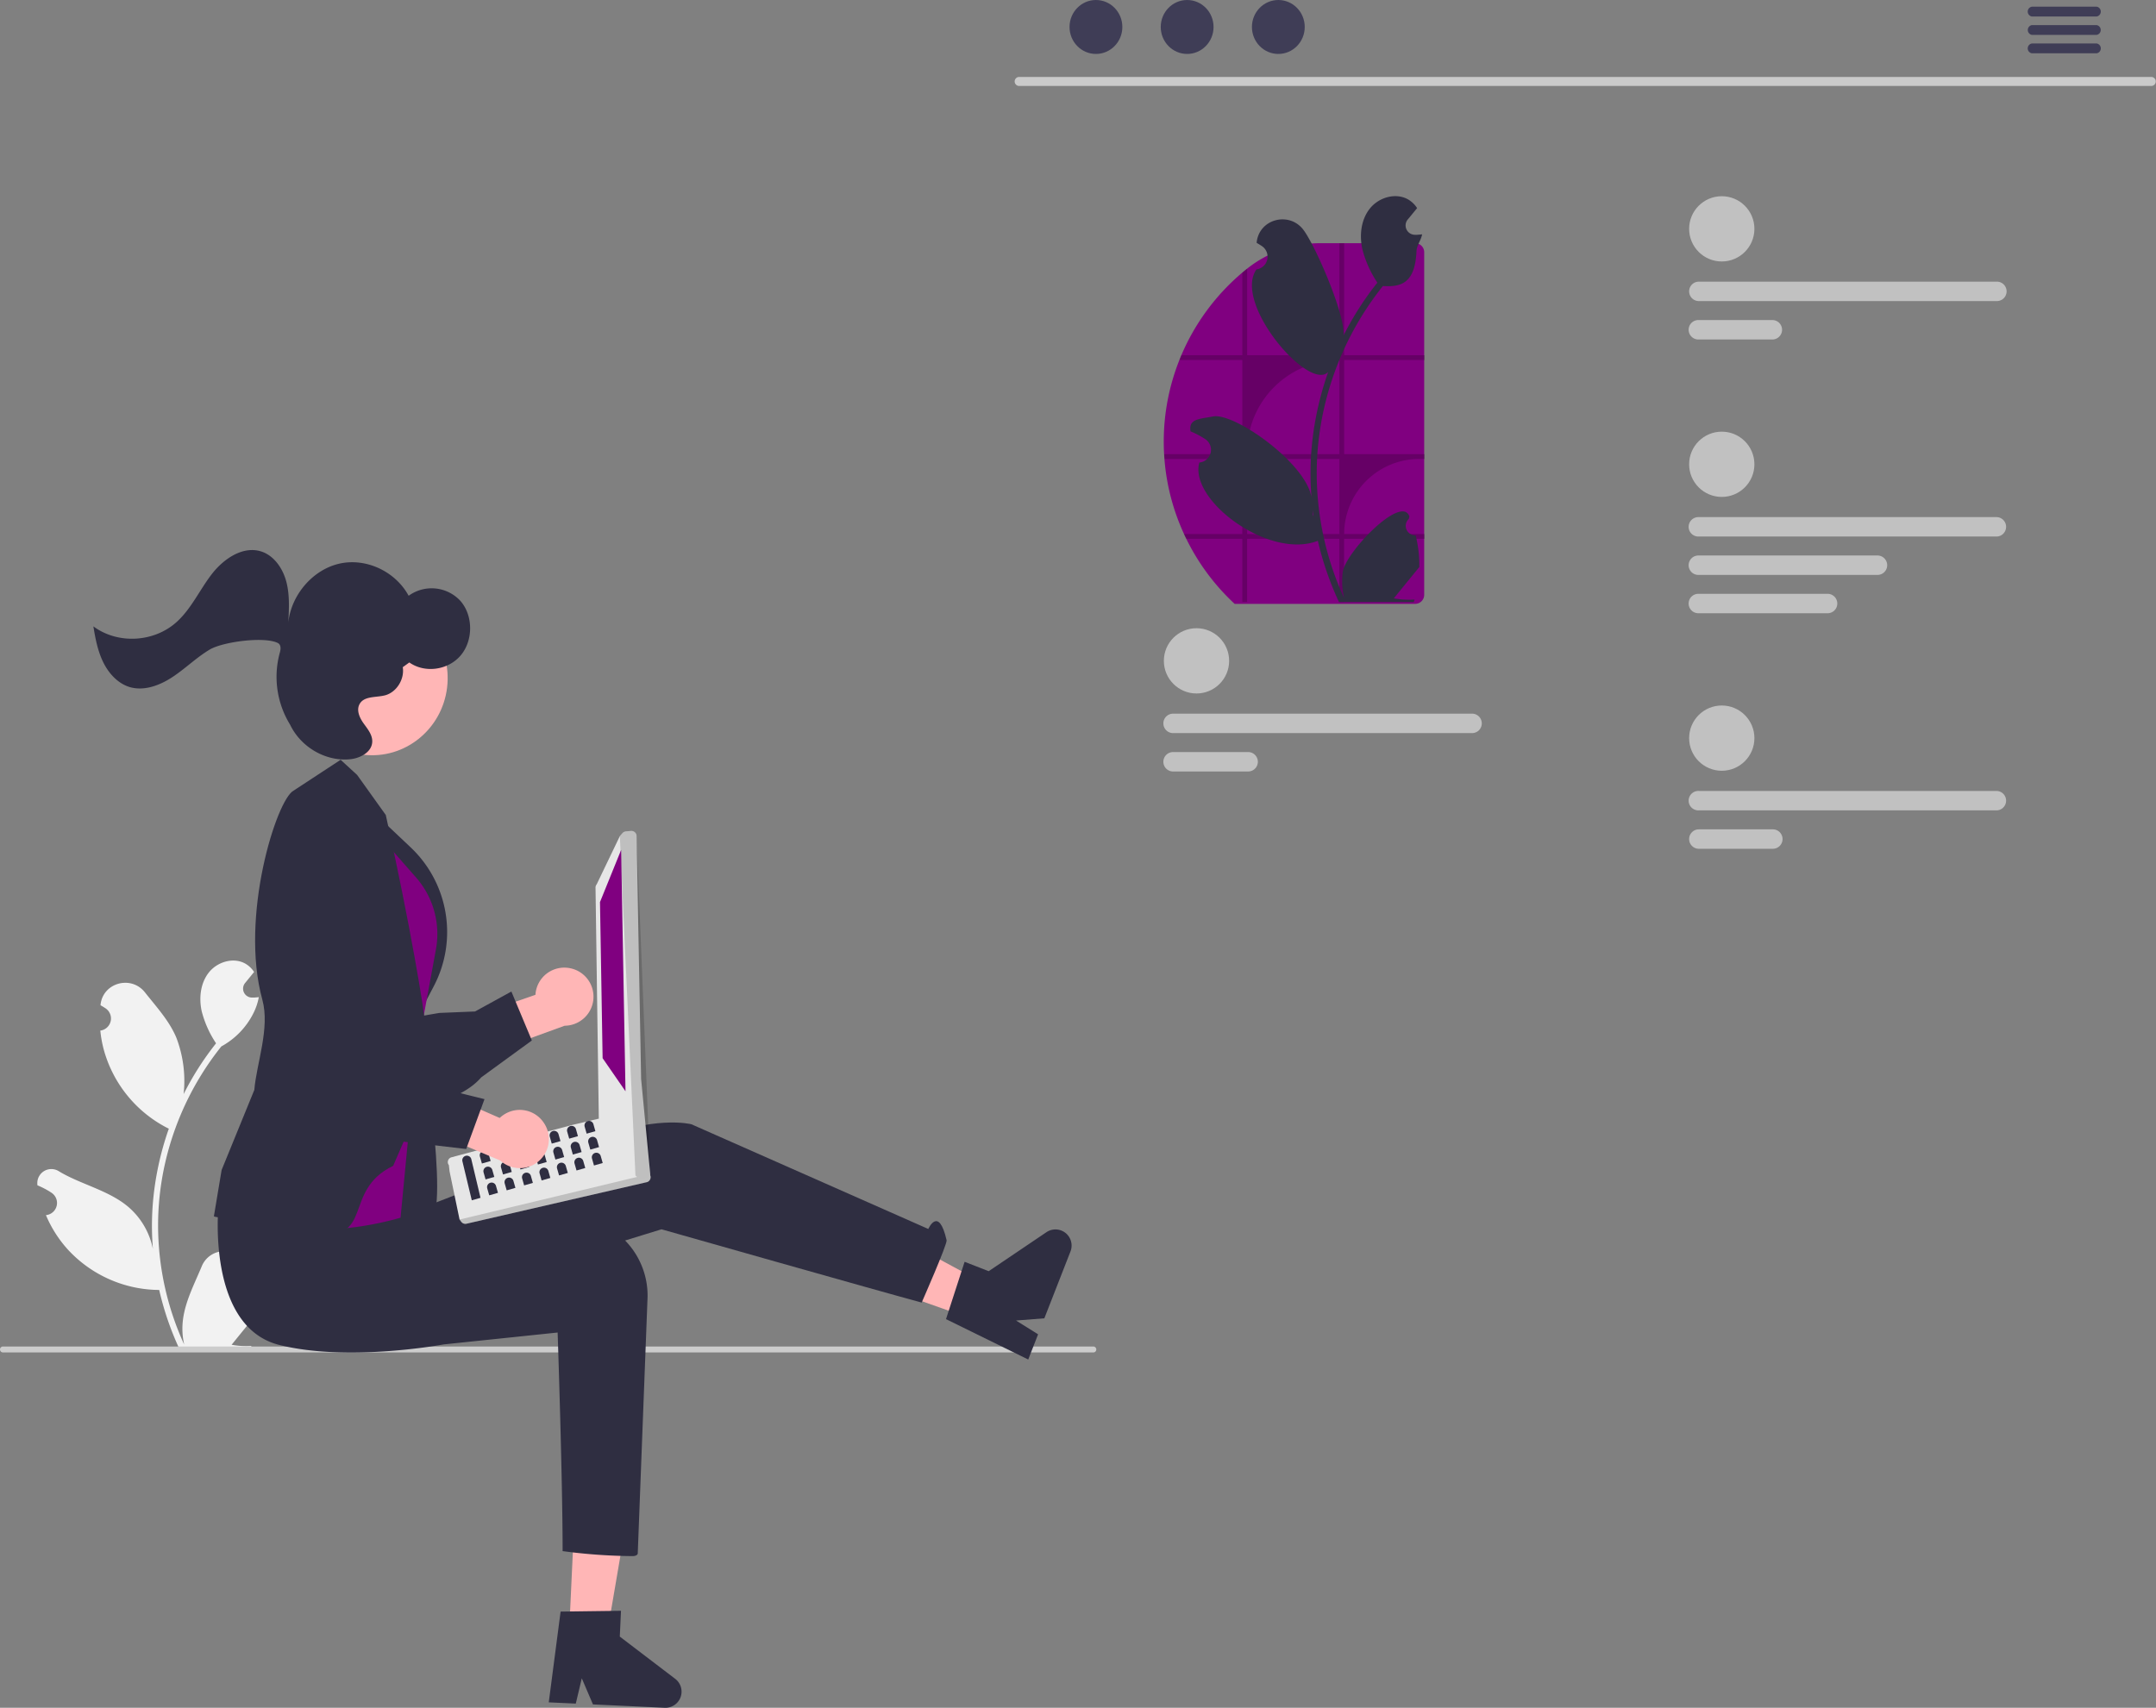 <svg id="Layer_1" data-name="Layer 1" xmlns="http://www.w3.org/2000/svg" viewBox="0 0 864.67 685.08"><rect x="0" y="0" width="864.67" height="685.08" fill="#808080" stroke="none"/><defs><style>.cls-1{fill:#f2f2f2;}.cls-2{fill:#ccc;}.cls-3{fill:#ffb6b6;}.cls-4{fill:#2f2e41;}.cls-5{fill:purple;}.cls-6{fill:#e6e6e6;}.cls-7{opacity:0.17;}.cls-11,.cls-7{isolation:isolate;}.cls-8{fill:#cacaca;}.cls-9{fill:#3f3d56;}.cls-10{fill:#c1c1c1;}.cls-11{opacity:0.2;}</style></defs><title>web-dev</title><path class="cls-1" d="M101.31,515.34a3.61,3.61,0,0,1-2.62-6.26c.09-.37.15-.63.25-1,0-.08-.07-.16-.1-.23a9.7,9.7,0,0,0-17.9.06C78,515,74.28,522,73.37,529.49a28.47,28.47,0,0,0,.5,9.87,115,115,0,0,1-10.47-47.8,111.57,111.57,0,0,1,.69-12.39q.57-5.06,1.58-10.05a116.48,116.48,0,0,1,23.09-49.34,31,31,0,0,0,12.89-13.37A24,24,0,0,0,103.8,400c-.63.08-1.27.13-1.9.17l-.59,0h-.08a3.58,3.58,0,0,1-2.94-5.83c.27-.33.55-.66.82-1l1.24-1.53.13-.15,1.42-1.75a10.32,10.32,0,0,0-3.39-3.28c-4.74-2.78-11.28-.86-14.71,3.43s-4.08,10.31-2.89,15.66a41.82,41.82,0,0,0,5.74,12.8c-.25.33-.52.65-.78,1a118,118,0,0,0-12.23,19.38,48.56,48.56,0,0,0-2.91-22.62c-2.78-6.72-8-12.37-12.59-18.18-5.52-7-16.84-3.93-17.81,4.91l0,.26c.69.38,1.35.79,2,1.22a4.9,4.9,0,0,1-2,8.92l-.1,0a47.57,47.57,0,0,0,1.29,7.29,50.25,50.25,0,0,0,25,31.47c.4.2.79.41,1.19.6a119.89,119.89,0,0,0-6.44,30.3,114.21,114.21,0,0,0,.08,18.31l0-.21a29.94,29.94,0,0,0-10.23-17.31c-7.87-6.47-19-8.85-27.49-14A5.63,5.63,0,0,0,15,475.26a1.85,1.85,0,0,0,0,.23,33.83,33.83,0,0,1,3.69,1.78c.68.38,1.35.79,2,1.23a4.89,4.89,0,0,1,1.35,6.79,4.84,4.84,0,0,1-3.32,2.12l-.1,0-.21,0a48.69,48.69,0,0,0,9,14.06,50.25,50.25,0,0,0,36.44,16h0a119.4,119.4,0,0,0,8,23.45h28.69c.1-.32.19-.65.29-1a32.47,32.47,0,0,1-7.94-.47c2.12-2.62,4.25-5.25,6.38-7.86l.14-.15c1.08-1.34,2.17-2.67,3.25-4h0a48.41,48.41,0,0,0-1.4-12.16Z"/><path class="cls-2" d="M439.67,541.34a1.18,1.18,0,0,1-1.18,1.19H1.19a1.19,1.19,0,1,1,0-2.38H438.48a1.19,1.19,0,0,1,1.19,1.19Z"/><path class="cls-3" d="M229,388.48a11.59,11.59,0,0,0-14.26,10.59l-25,8.7,1.59,16.48,35.13-12.78a11.65,11.65,0,0,0,2.54-23Z"/><path class="cls-4" d="M188.24,436.39c-9.94,6.93-27.45,10.47-51.29,10.31a9.56,9.56,0,0,1-7-3.07c-6.38-6.64-6.13-21.8-6.09-23.26l-7-26.34c-.15-.41-4-11.22-.08-18.76A12.37,12.37,0,0,1,125,369c14.79-3.92,28.68,35.64,30.45,40.87l20.74-3.53,14.33-.59,14.57-8,8.21,19.64L193,432.19A25.61,25.61,0,0,1,188.24,436.39Z"/><polygon class="cls-3" points="228.27 654.2 243.55 654.92 253.57 596.32 231.02 595.26 228.27 654.2"/><path class="cls-4" d="M224.83,646.49l24.22-.32-.48,10.35,22.22,16.94a6.47,6.47,0,0,1-4.22,11.61l-28.76-1.34-4.48-10.47-2.41,10.14-10.84-.5Z"/><polygon class="cls-3" points="387.81 528.38 393.38 514.13 341.07 485.88 314.64 502.49 387.81 528.38"/><path class="cls-4" d="M379.4,529.17l7.46-23,9.65,3.77,23.16-15.64a6.47,6.47,0,0,1,9.65,7.72l-10.48,26.82-11.35.89,8.84,5.53-3.95,10.11Z"/><path class="cls-4" d="M87.3,486s6.34,40.52,36.34,43.52S181.3,519,181.3,519l84-25.87s89.34,25.39,104.34,29.39c0,0,10.35-23.49,10-25-3.19-14-7.34-4.52-7.34-4.52l-95-42s-15-4-41,7-95.66,37.52-95.66,37.52Z"/><path class="cls-4" d="M87.64,483.49s-5,48.53,24.22,56c27.78,7,66.1-.18,66.1-.18l45.68-4.77s2,58.69,2,87.69a220.46,220.46,0,0,0,28,2c2,0,2.13-1,2.13-1l3.88-101.44A31.67,31.67,0,0,0,230,488.14c-1-.06-2.07-.07-3.11,0-2.15.08-4.42.23-6.78.45-28.11,2.7-63-3-63-3Z"/><path class="cls-4" d="M168.7,413.07s11.86,71.75,3.85,77.48-19,5.75-19,5.75L151,456.68Z"/><path class="cls-4" d="M148.91,325,164.78,340a46.75,46.75,0,0,1,9.2,55.6l-7.59,14.46Z"/><path class="cls-5" d="M145.37,327.5,166.86,352a34.3,34.3,0,0,1,8.36,19.2h0a34.15,34.15,0,0,1-.39,9.68l-8.1,44-6.09,63.6s-47,14.24-51.81-7.75S145.37,327.5,145.37,327.5Z"/><path class="cls-4" d="M125.19,494.46c-30.9-5.15-38.47-6.17-38.94-6.35l-.47-.18,3.1-18.58L102,437.21c.85-10.51,6.36-24.75,3.21-36.19-9.16-33.26,5.72-80.26,12.53-83.86l18.87-12.37,6.62,6.08,11.49,16.07c9.45,42.1,16,81.33,15.66,83.73l-5.84,41.2-6.87,15.81C136.77,477.74,150.79,498.73,125.19,494.46Z"/><path class="cls-6" d="M181.13,464.23l48.52-13,4.27-1,3-.72,3.55-.84h0a2,2,0,0,1,1.51.25l18,21.6a1.73,1.73,0,0,1,.43.38.74.74,0,0,1,.12.13,2.06,2.06,0,0,1-.44,2.88,1.89,1.89,0,0,1-.72.33L187.08,490.9a2.06,2.06,0,0,1-2.05-.72l-.73-1-4-19.28-.28-2.51a2.1,2.1,0,0,1-.38-.78A2,2,0,0,1,181.13,464.23Z"/><path class="cls-7" d="M184.3,489.22l.74,1a2,2,0,0,0,2,.72l72.38-16.65a2.06,2.06,0,0,0,1.49-2.49,1.91,1.91,0,0,0-.34-.72.81.81,0,0,0-.12-.14Z"/><path class="cls-6" d="M240.15,448.54l-1.31-92.27a2.1,2.1,0,0,1,.47-1.54l9.27-19.3,1-1.17a2.13,2.13,0,0,1,1.42-.76l2-.18a2.09,2.09,0,0,1,2.3,1.89h0l1.82,97.62h0l.9,9.4,1.07,11.16h0l1.67,17.37a2.07,2.07,0,0,1-.56,1.64,2.05,2.05,0,0,1-1.58.67l-1.32,0a2.15,2.15,0,0,1-1.36-.54l-.73-.66-.35-.31-14-21.65A2.1,2.1,0,0,1,240.15,448.54Z"/><path class="cls-7" d="M248.59,335.43l6.26,136.13.35.31.73.66a2.21,2.21,0,0,0,1.36.54l1.32,0a2.11,2.11,0,0,0,2.15-2.08,1.85,1.85,0,0,0,0-.23l-5.46-135.57a2.11,2.11,0,0,0-2.3-1.9l-2,.2a2.06,2.06,0,0,0-1.42.75Z"/><polygon class="cls-5" points="249.11 340.93 240.63 361.86 241.68 424.49 250.86 437.77 249.11 340.93"/><path class="cls-4" d="M186.72,463.68a1.83,1.83,0,0,0-1.25,2.25l3.74,15.57,3.5-1L189,464.93A1.83,1.83,0,0,0,186.72,463.68Z"/><path class="cls-4" d="M193.72,461.69a1.83,1.83,0,0,0-1.25,2.25l.8,2.8,3.5-1-.8-2.8A1.81,1.81,0,0,0,193.72,461.69Z"/><path class="cls-4" d="M200.73,459.69a1.83,1.83,0,0,0-1.26,2.25l.8,2.8,3.5-1-.8-2.81A1.82,1.82,0,0,0,200.73,459.69Z"/><path class="cls-4" d="M207.73,457.7a1.81,1.81,0,0,0-1.25,2.25l.79,2.8,3.5-1L210,459A1.82,1.82,0,0,0,207.73,457.7Z"/><path class="cls-4" d="M214.73,455.71a1.8,1.8,0,0,0-1.25,2.24l.8,2.8,3.5-1L217,457A1.81,1.81,0,0,0,214.73,455.71Z"/><path class="cls-4" d="M221.73,453.71a1.81,1.81,0,0,0-1.25,2.25l.8,2.8,3.5-1L224,455A1.83,1.83,0,0,0,221.73,453.71Z"/><path class="cls-4" d="M228.73,451.72a1.83,1.83,0,0,0-1.25,2.25l.8,2.8,3.5-1L231,453A1.81,1.81,0,0,0,228.73,451.72Z"/><path class="cls-4" d="M235.74,449.72a1.83,1.83,0,0,0-1.26,2.25l.8,2.8,3.5-1L238,451A1.82,1.82,0,0,0,235.74,449.72Z"/><path class="cls-4" d="M195.19,468.07a1.83,1.83,0,0,0-1.25,2.25l.8,2.8,3.5-1-.8-2.8A1.83,1.83,0,0,0,195.19,468.07Z"/><path class="cls-4" d="M202.2,466.08a1.82,1.82,0,0,0-1.26,2.25l.8,2.8,3.5-1-.8-2.8A1.8,1.8,0,0,0,202.2,466.08Z"/><path class="cls-4" d="M209.2,464.08a1.82,1.82,0,0,0-1.25,2.25l.79,2.8,3.5-1-.79-2.8A1.83,1.83,0,0,0,209.2,464.08Z"/><path class="cls-4" d="M216.2,462.09a1.81,1.81,0,0,0-1.25,2.25l.79,2.8,3.51-1-.8-2.8A1.83,1.83,0,0,0,216.2,462.09Z"/><path class="cls-4" d="M223.2,460.1a1.81,1.81,0,0,0-1.25,2.25l.8,2.8,3.5-1-.8-2.8A1.81,1.81,0,0,0,223.2,460.1Z"/><path class="cls-4" d="M230.2,458.1a1.83,1.83,0,0,0-1.25,2.25l.8,2.8,3.5-1-.8-2.81A1.83,1.83,0,0,0,230.2,458.1Z"/><path class="cls-4" d="M237.2,456.11a1.83,1.83,0,0,0-1.25,2.25l.8,2.8,3.5-1-.8-2.8A1.81,1.81,0,0,0,237.2,456.11Z"/><path class="cls-4" d="M196.66,474.46a1.83,1.83,0,0,0-1.25,2.25l.8,2.8,3.5-1-.8-2.8A1.81,1.81,0,0,0,196.66,474.46Z"/><path class="cls-4" d="M203.66,472.46a1.83,1.83,0,0,0-1.25,2.25l.8,2.8,3.5-1-.8-2.8A1.82,1.82,0,0,0,203.66,472.46Z"/><path class="cls-4" d="M210.67,470.47a1.82,1.82,0,0,0-1.26,2.25l.8,2.8,3.5-1-.79-2.8A1.82,1.82,0,0,0,210.67,470.47Z"/><path class="cls-4" d="M217.67,468.48a1.8,1.8,0,0,0-1.25,2.24l.79,2.81,3.5-1-.79-2.8A1.81,1.81,0,0,0,217.67,468.48Z"/><path class="cls-4" d="M224.67,466.48a1.81,1.81,0,0,0-1.25,2.25l.8,2.8,3.5-1-.8-2.8A1.83,1.83,0,0,0,224.67,466.48Z"/><path class="cls-4" d="M231.67,464.49a1.83,1.83,0,0,0-1.25,2.25l.8,2.8,3.5-1-.8-2.8A1.81,1.81,0,0,0,231.67,464.49Z"/><path class="cls-4" d="M238.67,462.49a1.83,1.83,0,0,0-1.25,2.25l.8,2.8,3.5-1-.8-2.8A1.82,1.82,0,0,0,238.67,462.49Z"/><path class="cls-3" d="M218.1,450.41A11.58,11.58,0,0,0,202,447.2a10.8,10.8,0,0,0-1.59,1.27l-24.24-10.62L166.15,451l34.45,14.53a11.64,11.64,0,0,0,17.5-15.12Z"/><path class="cls-4" d="M155.65,457.81c-12-1.68-27.24-11-44.6-27.33a9.56,9.56,0,0,1-3.07-7c-.16-9.21,10.34-20.15,11.36-21.2l12.8-24.06c.16-.4,4.68-10.95,12.7-13.81a12.35,12.35,0,0,1,10.29,1c13.51,7.18-3.22,45.64-5.49,50.67l17.61,11.52,10.91,9.32,16.15,4-7.34,20L162,458A25.87,25.87,0,0,1,155.65,457.81Z"/><ellipse class="cls-3" cx="149.42" cy="272.21" rx="30.78" ry="30.11" transform="translate(-138.63 388.18) rotate(-83.17)"/><path class="cls-4" d="M71,249.37c5.8-5.32,9.15-12.89,14-19.14s12.66-11.41,19.94-8.95c5,1.69,8.46,6.71,9.87,12s1.11,10.94.81,16.45c1.22-11.26,9.94-21.27,20.57-23.64s22.37,3.1,27.7,12.9a15.7,15.7,0,0,1,20.75,2.05c5.12,5.81,5.22,15.72.22,21.76s-14.43,7.37-20.7,2.94l-2.63,1.9c.77,4.82-2.47,10-7,11.26-3.7,1-8.65.17-10.41,3.71-1.23,2.48.16,5.44,1.75,7.65s3.53,4.52,3.42,7.3c-.16,4.19-4.8,6.58-8.8,7-9.65,1-19.56-4.62-24-13.56-.09-.18-.18-.35-.28-.52a36.59,36.59,0,0,1-4-28.63c.54-1.88.4-3.34-.87-3.95-5.47-2.65-22-.45-27.26,2.69s-9.76,7.61-14.9,11-11.45,5.75-17.25,4c-4.64-1.44-8.26-5.36-10.48-9.84s-3.2-9.51-4-14.49C47.22,258.55,61.89,257.74,71,249.37Z"/><path class="cls-8" d="M862.9,34.48H408.61a1.81,1.81,0,0,1,0-3.61H862.9a1.81,1.81,0,0,1,0,3.61Z"/><ellipse class="cls-9" cx="439.53" cy="10.82" rx="10.59" ry="10.82"/><ellipse class="cls-9" cx="476.11" cy="10.82" rx="10.59" ry="10.82"/><ellipse class="cls-9" cx="512.68" cy="10.82" rx="10.59" ry="10.82"/><path class="cls-9" d="M840.88,2.68h-26a2,2,0,0,0,0,3.94h26a2,2,0,0,0,0-3.94Z"/><path class="cls-9" d="M840.88,10.07h-26a2,2,0,0,0,0,3.93h26a2,2,0,0,0,0-3.93Z"/><path class="cls-9" d="M840.88,17.44h-26a2,2,0,0,0,0,3.94h26a2,2,0,0,0,0-3.94Z"/><path class="cls-4" d="M66.45,449.71l0,0,0,0Z"/><circle class="cls-10" cx="690.52" cy="91.8" r="13.09"/><path class="cls-10" d="M800.85,120.78H681.33a3.9,3.9,0,0,1,0-7.8H800.85a3.9,3.9,0,0,1,0,7.8Z"/><path class="cls-10" d="M711,136.18H681.33a3.9,3.9,0,1,1,0-7.79H711a3.9,3.9,0,0,1,0,7.79Z"/><circle class="cls-10" cx="690.52" cy="296.1" r="13.09"/><path class="cls-10" d="M800.85,325.08H681.33a3.9,3.9,0,1,1,0-7.79H800.85a3.9,3.9,0,0,1,0,7.79Z"/><path class="cls-10" d="M711,340.49H681.33a3.9,3.9,0,0,1,0-7.8H711a3.9,3.9,0,0,1,0,7.8Z"/><circle class="cls-10" cx="479.86" cy="265.1" r="13.09"/><path class="cls-10" d="M590.18,294.08H470.67a3.9,3.9,0,1,1,0-7.79H590.18a3.9,3.9,0,1,1,0,7.79Z"/><path class="cls-10" d="M500.35,309.48H470.67a3.9,3.9,0,1,1,0-7.79h29.7a3.9,3.9,0,1,1,0,7.79Z"/><circle class="cls-10" cx="690.52" cy="186.25" r="13.09"/><path class="cls-10" d="M800.85,215.23H681.33a3.9,3.9,0,1,1,0-7.79H800.85a3.9,3.9,0,0,1,0,7.79Z"/><path class="cls-10" d="M753.15,230.63H681.33a3.9,3.9,0,1,1,0-7.79h71.83a3.9,3.9,0,0,1,0,7.79Z"/><path class="cls-10" d="M733.14,246H681.33a3.9,3.9,0,1,1,0-7.79h51.82a3.9,3.9,0,0,1,0,7.79Z"/><path class="cls-5" d="M571.18,101.19V238.62a3.63,3.63,0,0,1-3.61,3.62H495.16a88.72,88.72,0,0,1-19.39-26.09c-.32-.63-.62-1.27-.91-1.92A88.13,88.13,0,0,1,467,184.11c-.05-.64-.1-1.28-.13-1.93-.1-1.65-.14-3.33-.14-5A88.25,88.25,0,0,1,473,144.42c.24-.64.51-1.29.78-1.92a88.94,88.94,0,0,1,24.44-33.14c.63-.54,1.27-1.06,1.92-1.57l.15-.12a46.81,46.81,0,0,1,29.22-10.11h38.05A3.62,3.62,0,0,1,571.18,101.19Z"/><path class="cls-11" d="M571.37,144.42V142.5H539.08V97.56h-1.92V142.5h-37V107.79c-.65.51-1.29,1-1.92,1.57V142.5H473.79c-.27.63-.54,1.28-.78,1.92h25.22v37.76H466.91c0,.65.08,1.29.13,1.93h31.19v30.13H474.86c.29.64.59,1.28.91,1.91h22.46v25.33h1.92V216.15h37v25.33h1.92V216.15h32.29v-1.91H539.08a30.12,30.12,0,0,1,30.11-30.13h2.18v-1.93H539.08V144.42Zm-34.21,69.82h-37V184.11h37Zm0-32.06h-37v-.75a37,37,0,0,1,37-37h0Z"/><path class="cls-4" d="M567.73,214.72a3.78,3.78,0,0,1-2.74-6.55c.1-.38.17-.65.26-1l-.1-.25c-3.48-8.3-25.69,14.84-26.65,22.63a30.14,30.14,0,0,0,.53,10.33,120.36,120.36,0,0,1-10.95-50,116.87,116.87,0,0,1,.72-13q.6-5.29,1.66-10.52a121.69,121.69,0,0,1,24.15-51.61c6.87.38,12.9-.67,13.48-14,.1-2.37,1.86-4.42,2.25-6.75-.66.08-1.33.14-2,.18l-.63,0h-.07a3.75,3.75,0,0,1-3.08-6.11l.85-1c.43-.54.87-1.07,1.3-1.6a2.09,2.09,0,0,0,.14-.17l1.49-1.82a10.9,10.9,0,0,0-3.55-3.44c-5-2.9-11.8-.89-15.39,3.6s-4.27,10.78-3,16.38a43.49,43.49,0,0,0,6,13.38c-.27.35-.55.68-.81,1a122.41,122.41,0,0,0-12.8,20.26c1-7.93-11.41-36.6-16.22-42.68C516.8,84.74,505,87.92,504,97.17l0,.27c.71.4,1.41.83,2.09,1.28a5.13,5.13,0,0,1-2.06,9.33l-.11,0c-9.55,13.64,21.08,49.15,28.75,41.18a125,125,0,0,0-6.74,31.69,119,119,0,0,0,.09,19.16l0-.23C524.2,186,495,165.35,486.44,167.07c-4.92,1-9.76.77-9,5.73l0,.23a34.46,34.46,0,0,1,3.87,1.87c.71.4,1.41.83,2.09,1.28a5.13,5.13,0,0,1-2.06,9.33h-.11l-.21,0c-4.35,15,27.9,39.12,47.51,31.43h0A124.9,124.9,0,0,0,537,241.52h30c.11-.33.2-.68.3-1a33.93,33.93,0,0,1-8.3-.5l6.68-8.22.14-.16c1.13-1.4,2.27-2.78,3.4-4.18h0a49.63,49.63,0,0,0-1.47-12.73Zm-34.37-67.61,0,0,0,0ZM526.71,207l-.25-.58c0-.42,0-.84,0-1.27,0-.12,0-.24,0-.36.1.75.19,1.49.29,2.23Z"/></svg>